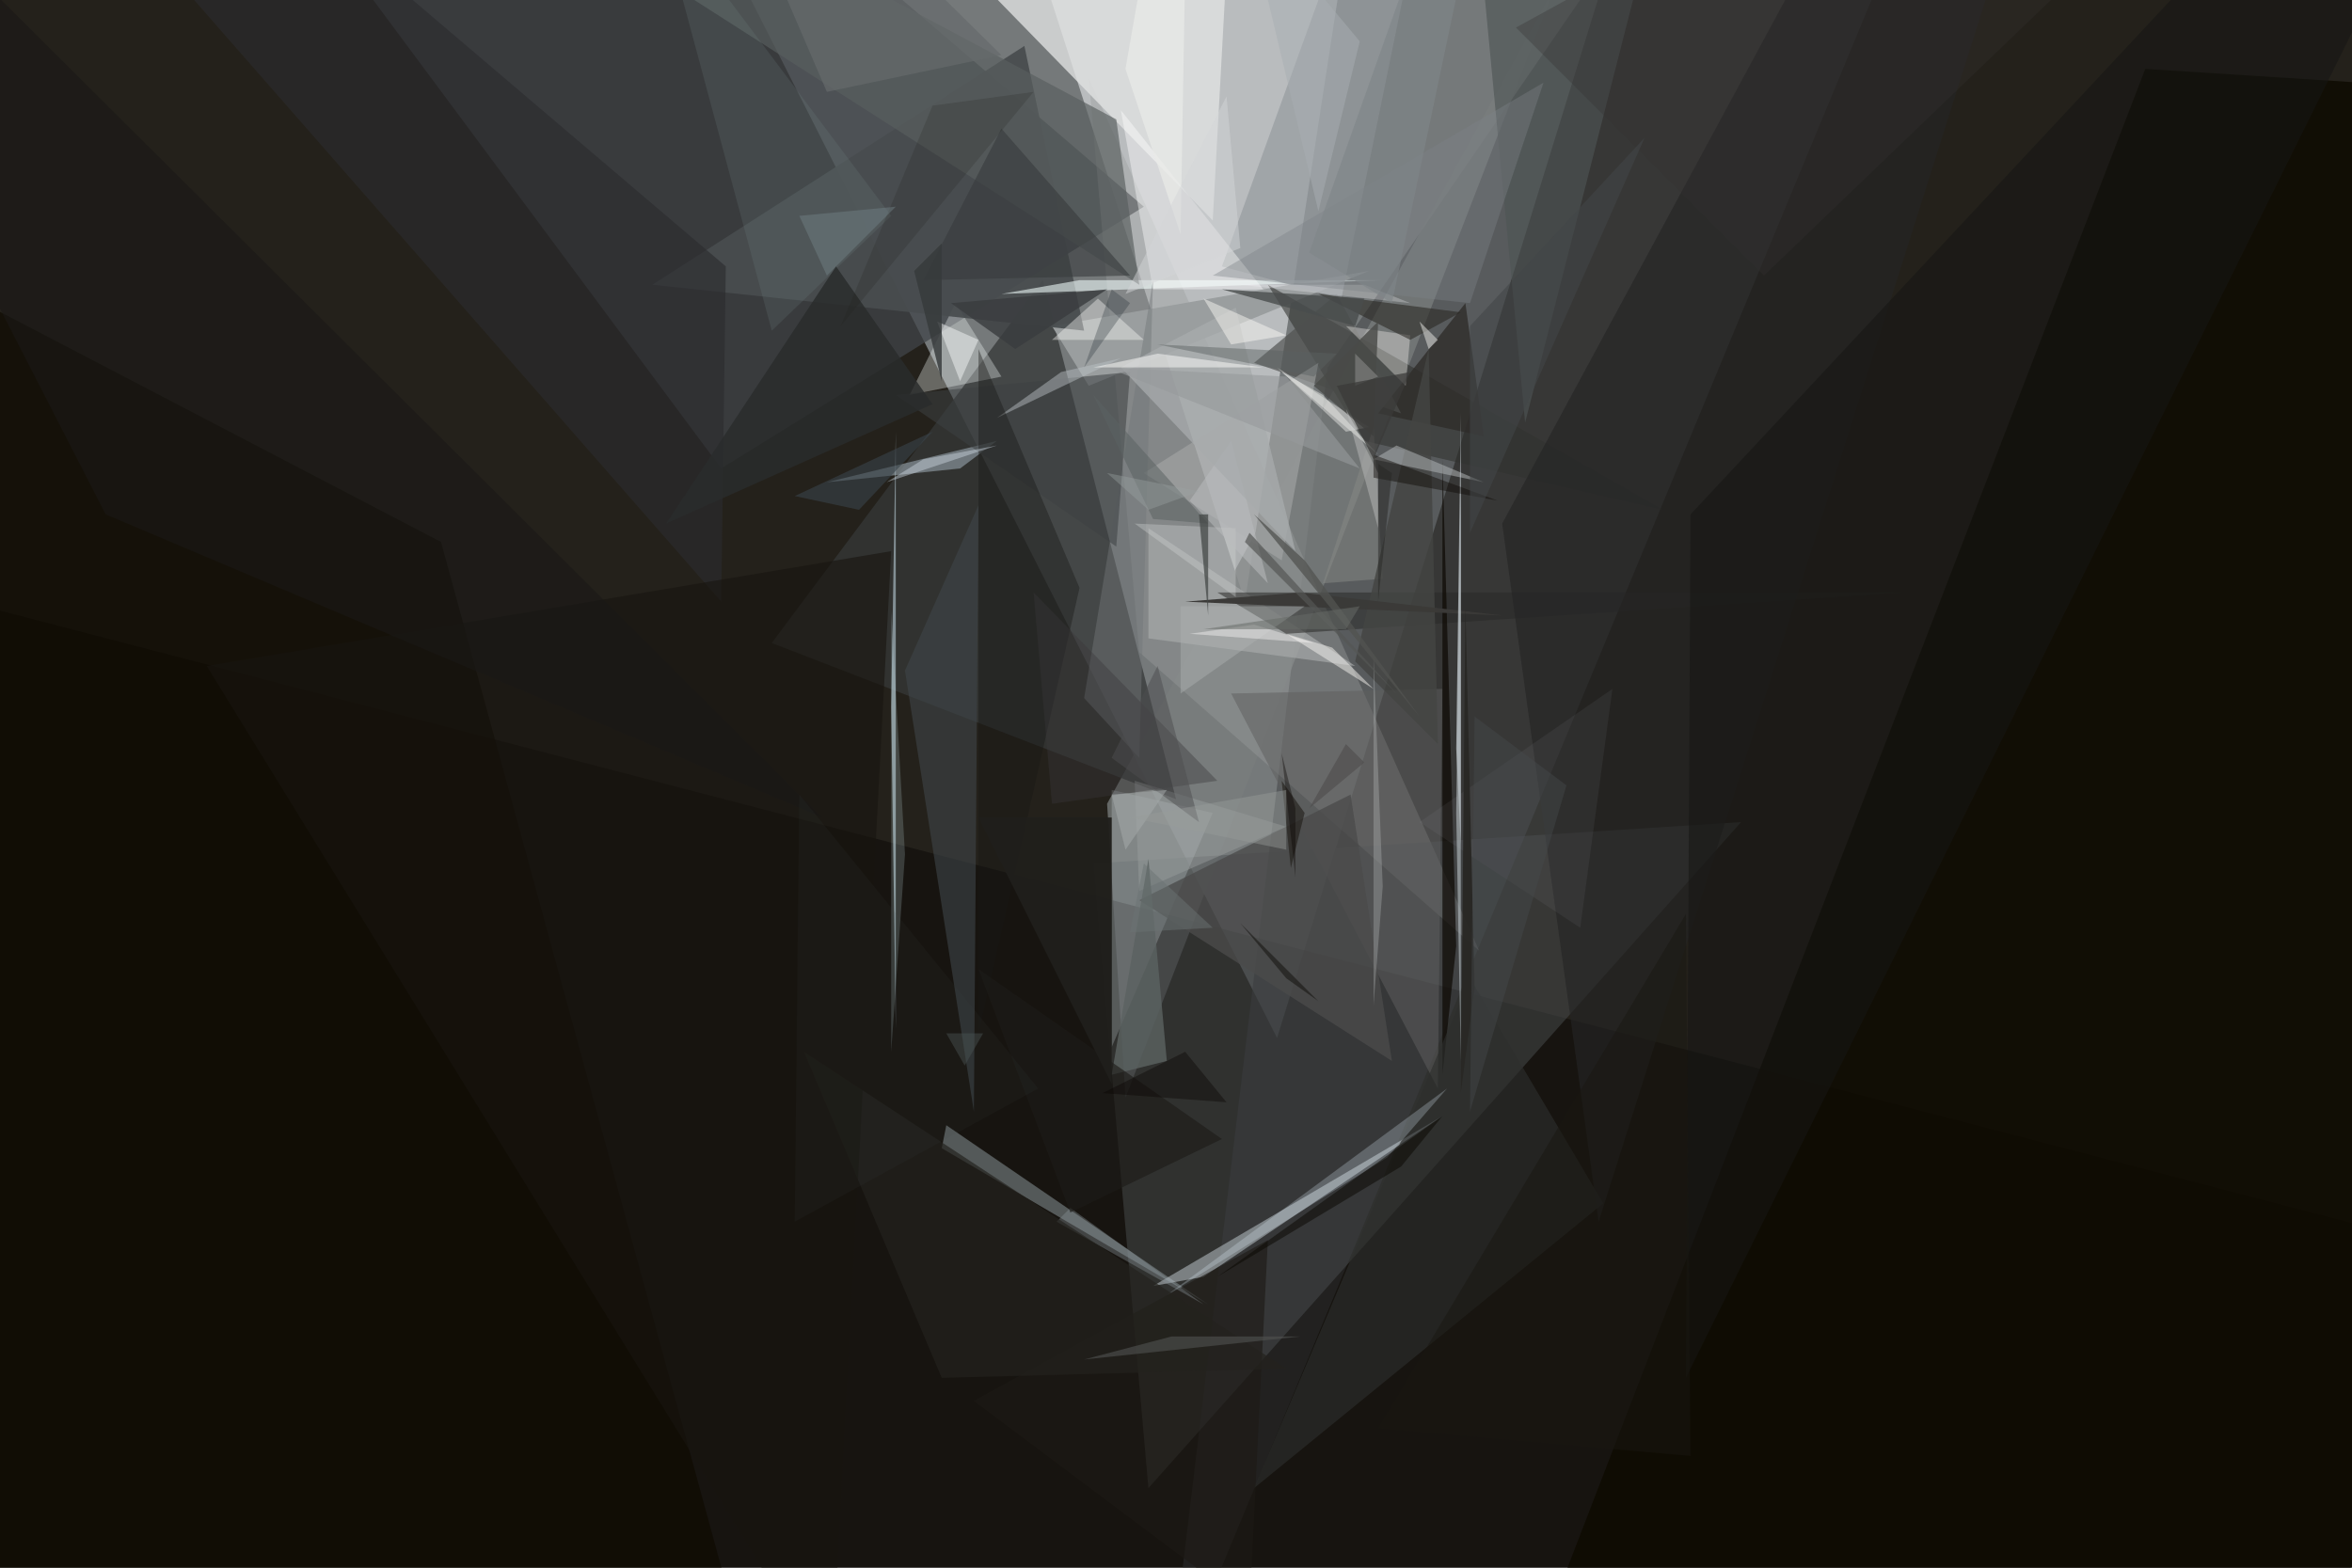 <svg xmlns="http://www.w3.org/2000/svg" viewBox="0 0 512 341.333" clip-path="url(#clip)" width="959" height="639.333"><defs><clipPath id="clip" clipPathUnits="objectBoundingBox"><rect x="0" y="0" width="512" height="341.333"/></clipPath></defs><rect x="0" y="0" width="512" height="341.333" fill="rgb(36, 33, 27)"/><path d="M375,-88L163,-1L278,226Z" fill="rgb(138, 143, 146)" fill-opacity="0.80"/><path d="M224,-15L271,131L293,-12Z" fill="rgb(251, 253, 255)" fill-opacity="0.51"/><path d="M504,-233L254,370L289,80Z" fill="rgb(69, 72, 74)" fill-opacity="0.59"/><path d="M245,239L241,175L339,-4Z" fill="rgb(121, 125, 125)" fill-opacity="0.77"/><path d="M256,174L227,61L168,140Z" fill="rgb(53, 56, 56)" fill-opacity="0.76"/><path d="M249,45L-120,-271L157,102Z" fill="rgb(65, 69, 73)" fill-opacity="0.75"/><path d="M322,207L237,17L248,142Z" fill="rgb(154, 157, 156)" fill-opacity="0.39"/><path d="M264,48L187,-31L270,-62Z" fill="rgb(225, 226, 226)" fill-opacity="0.79"/><path d="M250,115L295,145L250,139Z" fill="rgb(167, 169, 169)" fill-opacity="0.69"/><path d="M-42,122L32,612L626,296Z" fill="rgb(4, 0, 0)" fill-opacity="0.40"/><path d="M250,324L238,188L379,179Z" fill="rgb(78, 82, 83)" fill-opacity="0.47"/><path d="M229,71L237,84L298,59Z" fill="rgb(154, 158, 159)" fill-opacity="1.00"/><path d="M276,62L362,111L297,96Z" fill="rgb(49, 50, 48)" fill-opacity="0.58"/><path d="M264,177L242,172L242,228Z" fill="rgb(236, 251, 254)" fill-opacity="0.21"/><path d="M218,82L198,86L208,66Z" fill="rgb(249, 255, 255)" fill-opacity="0.32"/><path d="M205,250L263,284L206,245Z" fill="rgb(123, 133, 137)" fill-opacity="0.61"/><path d="M217,96L180,105L209,102Z" fill="rgb(140, 153, 160)" fill-opacity="0.67"/><path d="M223,10L142,62L236,72Z" fill="rgb(72, 77, 79)" fill-opacity="0.93"/><path d="M268,151L313,237L314,150Z" fill="rgb(94, 95, 95)" fill-opacity="0.52"/><path d="M280,138L414,129L265,129Z" fill="rgb(41, 41, 39)" fill-opacity="0.54"/><path d="M953,46L282,495L467,15Z" fill="rgb(14, 10, 0)" fill-opacity="0.82"/><path d="M323,95L300,90L319,66Z" fill="rgb(46, 44, 41)" fill-opacity="0.78"/><path d="M305,90L273,79L291,64Z" fill="rgb(78, 80, 78)" fill-opacity="0.67"/><path d="M218,64L301,61L235,61Z" fill="rgb(242, 255, 252)" fill-opacity="0.57"/><path d="M329,-116L266,58L292,65Z" fill="rgb(151, 156, 160)" fill-opacity="0.73"/><path d="M317,206L314,100L314,234Z" fill="rgb(12, 8, 2)" fill-opacity="0.69"/><path d="M279,122L249,103L287,79Z" fill="rgb(167, 170, 170)" fill-opacity="0.55"/><path d="M262,278L251,280L314,243Z" fill="rgb(195, 204, 209)" fill-opacity="0.51"/><path d="M293,94L278,80L298,93Z" fill="rgb(236, 236, 233)" fill-opacity="0.46"/><path d="M244,24L251,63L275,63Z" fill="rgb(254, 254, 254)" fill-opacity="0.41"/><path d="M-66,-139L248,62L243,26Z" fill="rgb(89, 94, 95)" fill-opacity="0.66"/><path d="M251,61L236,152L248,165Z" fill="rgb(113, 118, 120)" fill-opacity="0.46"/><path d="M307,73L306,84L293,71Z" fill="rgb(249, 245, 242)" fill-opacity="0.35"/><path d="M143,-21L168,72L194,47Z" fill="rgb(114, 131, 131)" fill-opacity="0.20"/><path d="M195,86L243,119L246,81Z" fill="rgb(61, 64, 66)" fill-opacity="0.55"/><path d="M301,126L288,127L299,93Z" fill="rgb(134, 136, 133)" fill-opacity="0.53"/><path d="M247,114L269,115L269,130Z" fill="rgb(209, 212, 212)" fill-opacity="0.35"/><path d="M194,154L195,94L195,224Z" fill="rgb(192, 213, 223)" fill-opacity="0.57"/><path d="M273,324L349,262L320,213Z" fill="rgb(45, 46, 45)" fill-opacity="0.63"/><path d="M276,270L212,305L272,350Z" fill="rgb(29, 26, 21)" fill-opacity="0.63"/><path d="M213,110L197,146L212,242Z" fill="rgb(63, 70, 74)" fill-opacity="0.59"/><path d="M287,64L307,74L318,68Z" fill="rgb(42, 40, 36)" fill-opacity="0.58"/><path d="M299,150L290,141L280,138Z" fill="rgb(247, 245, 241)" fill-opacity="0.49"/><path d="M356,-2L321,-24L332,92Z" fill="rgb(79, 84, 84)" fill-opacity="0.63"/><path d="M348,266L494,-195L327,114Z" fill="rgb(36, 37, 37)" fill-opacity="0.64"/><path d="M286,84L299,95L300,70Z" fill="rgb(73, 74, 72)" fill-opacity="0.81"/><path d="M209,83L213,74L204,70Z" fill="rgb(246, 249, 249)" fill-opacity="0.47"/><path d="M231,81L217,91L244,78Z" fill="rgb(187, 194, 198)" fill-opacity="0.46"/><path d="M254,696L96,118L-316,-97Z" fill="rgb(14, 10, 0)" fill-opacity="0.66"/><path d="M313,162L295,144L311,76Z" fill="rgb(68, 69, 67)" fill-opacity="0.83"/><path d="M248,194L280,180L247,170Z" fill="rgb(155, 159, 159)" fill-opacity="0.44"/><path d="M239,65L229,74L249,74Z" fill="rgb(252, 252, 248)" fill-opacity="0.39"/><path d="M213,76L213,225L235,128Z" fill="rgb(24, 23, 21)" fill-opacity="0.40"/><path d="M299,100L304,97L323,105Z" fill="rgb(176, 180, 181)" fill-opacity="0.53"/><path d="M201,61L218,28L246,60Z" fill="rgb(56, 59, 60)" fill-opacity="0.60"/><path d="M229,175L225,129L265,170Z" fill="rgb(58, 56, 57)" fill-opacity="0.39"/><path d="M276,127L259,109L268,96Z" fill="rgb(187, 189, 190)" fill-opacity="0.52"/><path d="M221,76L207,66L241,63Z" fill="rgb(57, 60, 62)" fill-opacity="0.79"/><path d="M303,231L248,196L294,173Z" fill="rgb(75, 75, 75)" fill-opacity="0.78"/><path d="M244,80L282,120L269,67Z" fill="rgb(167, 171, 172)" fill-opacity="0.76"/><path d="M295,71L266,63L297,65Z" fill="rgb(73, 76, 76)" fill-opacity="0.80"/><path d="M250,187L254,231L242,234Z" fill="rgb(91, 98, 97)" fill-opacity="0.82"/><path d="M230,266L233,263L262,284Z" fill="rgb(137, 148, 153)" fill-opacity="0.38"/><path d="M283,129L327,134L258,131Z" fill="rgb(59, 58, 56)" fill-opacity="0.99"/><path d="M257,132L284,132L257,151Z" fill="rgb(176, 179, 179)" fill-opacity="0.43"/><path d="M300,103L293,89L300,115Z" fill="rgb(186, 185, 186)" fill-opacity="0.49"/><path d="M301,193L299,219L299,143Z" fill="rgb(236, 241, 240)" fill-opacity="0.22"/><path d="M158,58L157,131L-97,-159Z" fill="rgb(44, 44, 46)" fill-opacity="0.63"/><path d="M317,163L318,184L318,90Z" fill="rgb(217, 225, 229)" fill-opacity="0.61"/><path d="M203,88L145,114L182,58Z" fill="rgb(42, 44, 44)" fill-opacity="0.83"/><path d="M302,252L254,282L315,237Z" fill="rgb(227, 242, 252)" fill-opacity="0.25"/><path d="M197,186L194,133L194,229Z" fill="rgb(220, 250, 255)" fill-opacity="0.18"/><path d="M268,75L280,73L262,65Z" fill="rgb(252, 250, 246)" fill-opacity="0.46"/><path d="M233,264L213,211L266,248Z" fill="rgb(30, 28, 24)" fill-opacity="0.63"/><path d="M175,229L205,300L280,298Z" fill="rgb(36, 34, 30)" fill-opacity="0.69"/><path d="M255,291L283,291L236,296Z" fill="rgb(80, 81, 80)" fill-opacity="0.62"/><path d="M288,86L300,99L279,81Z" fill="rgb(229, 230, 227)" fill-opacity="0.53"/><path d="M203,23L183,71L225,20Z" fill="rgb(32, 30, 25)" fill-opacity="0.18"/><path d="M344,202L351,150L309,179Z" fill="rgb(140, 146, 156)" fill-opacity="0.10"/><path d="M180,20L218,12L146,-59Z" fill="rgb(102, 106, 107)" fill-opacity="0.69"/><path d="M297,62L307,66L270,62Z" fill="rgb(250, 252, 255)" fill-opacity="0.26"/><path d="M201,100L217,97L193,105Z" fill="rgb(210, 222, 231)" fill-opacity="0.42"/><path d="M299,99L299,104L326,109Z" fill="rgb(14, 11, 5)" fill-opacity="0.45"/><path d="M309,156L273,112L284,122Z" fill="rgb(82, 83, 81)" fill-opacity="0.76"/><path d="M368,112L564,-98L367,300Z" fill="rgb(23, 23, 20)" fill-opacity="0.56"/><path d="M317,177L318,231L318,101Z" fill="rgb(182, 190, 193)" fill-opacity="0.61"/><path d="M194,120L181,366L45,145Z" fill="rgb(24, 21, 15)" fill-opacity="0.60"/><path d="M320,66L336,18L264,60Z" fill="rgb(123, 130, 133)" fill-opacity="0.39"/><path d="M214,225L206,225L210,232Z" fill="rgb(73, 82, 82)" fill-opacity="0.48"/><path d="M318,238L321,215L319,132Z" fill="rgb(41, 40, 37)" fill-opacity="0.98"/><path d="M173,108L187,111L203,94Z" fill="rgb(58, 68, 74)" fill-opacity="0.60"/><path d="M240,238L267,240L258,229Z" fill="rgb(9, 5, 0)" fill-opacity="0.39"/><path d="M279,170L284,177L281,189Z" fill="rgb(27, 24, 19)" fill-opacity="0.56"/><path d="M180,60L174,47L195,45Z" fill="rgb(118, 133, 138)" fill-opacity="0.43"/><path d="M271,118L304,151L272,116Z" fill="rgb(84, 86, 85)" fill-opacity="0.69"/><path d="M205,53L199,59L205,83Z" fill="rgb(55, 58, 60)" fill-opacity="0.83"/><path d="M-71,-71L23,112L179,178Z" fill="rgb(26, 24, 22)" fill-opacity="0.59"/><path d="M280,82L241,80L296,102Z" fill="rgb(151, 154, 155)" fill-opacity="0.60"/><path d="M238,86L251,113L263,114Z" fill="rgb(92, 98, 99)" fill-opacity="0.54"/><path d="M286,82L291,77L252,75Z" fill="rgb(90, 96, 97)" fill-opacity="0.46"/><path d="M261,179L242,165L252,145Z" fill="rgb(78, 78, 79)" fill-opacity="0.51"/><path d="M287,46L271,-21L296,9Z" fill="rgb(169, 175, 178)" fill-opacity="0.50"/><path d="M242,178L213,178L242,236Z" fill="rgb(32, 31, 28)" fill-opacity="0.95"/><path d="M259,-65L245,15L257,51Z" fill="rgb(233, 234, 232)" fill-opacity="0.72"/><path d="M282,176L282,191L279,164Z" fill="rgb(9, 4, 0)" fill-opacity="0.38"/><path d="M250,111L261,107L241,103Z" fill="rgb(156, 163, 164)" fill-opacity="0.38"/><path d="M330,6L384,60L587,-135Z" fill="rgb(50, 47, 48)" fill-opacity="0.32"/><path d="M242,173L245,185L254,172Z" fill="rgb(166, 172, 172)" fill-opacity="0.52"/><path d="M303,103L300,101L300,131Z" fill="rgb(39, 39, 36)" fill-opacity="0.50"/><path d="M280,172L246,178L280,185Z" fill="rgb(152, 156, 155)" fill-opacity="0.43"/><path d="M286,140L259,138L273,136Z" fill="rgb(251, 250, 248)" fill-opacity="0.41"/><path d="M300,82L295,77L295,84Z" fill="rgb(167, 167, 168)" fill-opacity="0.39"/><path d="M293,137L262,137L296,132Z" fill="rgb(103, 106, 103)" fill-opacity="0.53"/><path d="M358,30L320,71L320,116Z" fill="rgb(66, 70, 71)" fill-opacity="0.58"/><path d="M261,112L263,134L263,112Z" fill="rgb(66, 70, 69)" fill-opacity="0.73"/><path d="M303,66L285,55L335,-86Z" fill="rgb(127, 133, 136)" fill-opacity="0.63"/><path d="M246,203L264,202L249,188Z" fill="rgb(107, 114, 114)" fill-opacity="0.49"/><path d="M368,317L367,199L300,311Z" fill="rgb(26, 24, 18)" fill-opacity="0.49"/><path d="M245,64L270,54L267,21Z" fill="rgb(211, 212, 215)" fill-opacity="0.48"/><path d="M242,63L246,66L236,80Z" fill="rgb(40, 51, 56)" fill-opacity="0.31"/><path d="M321,156L341,171L320,242Z" fill="rgb(69, 73, 75)" fill-opacity="0.44"/><path d="M313,74L309,70L311,76Z" fill="rgb(214, 214, 210)" fill-opacity="0.57"/><path d="M314,243L305,254L265,278Z" fill="rgb(9, 6, 0)" fill-opacity="0.50"/><path d="M275,80L238,80L252,77Z" fill="rgb(250, 250, 249)" fill-opacity="0.52"/><path d="M293,162L297,166L285,176Z" fill="rgb(79, 77, 77)" fill-opacity="0.64"/><path d="M287,218L280,213L270,201Z" fill="rgb(16, 15, 11)" fill-opacity="0.51"/><path d="M299,100L291,84L307,81Z" fill="rgb(58, 58, 56)" fill-opacity="0.73"/><path d="M173,266L226,237L174,173Z" fill="rgb(60, 72, 70)" fill-opacity="0.10"/></svg>